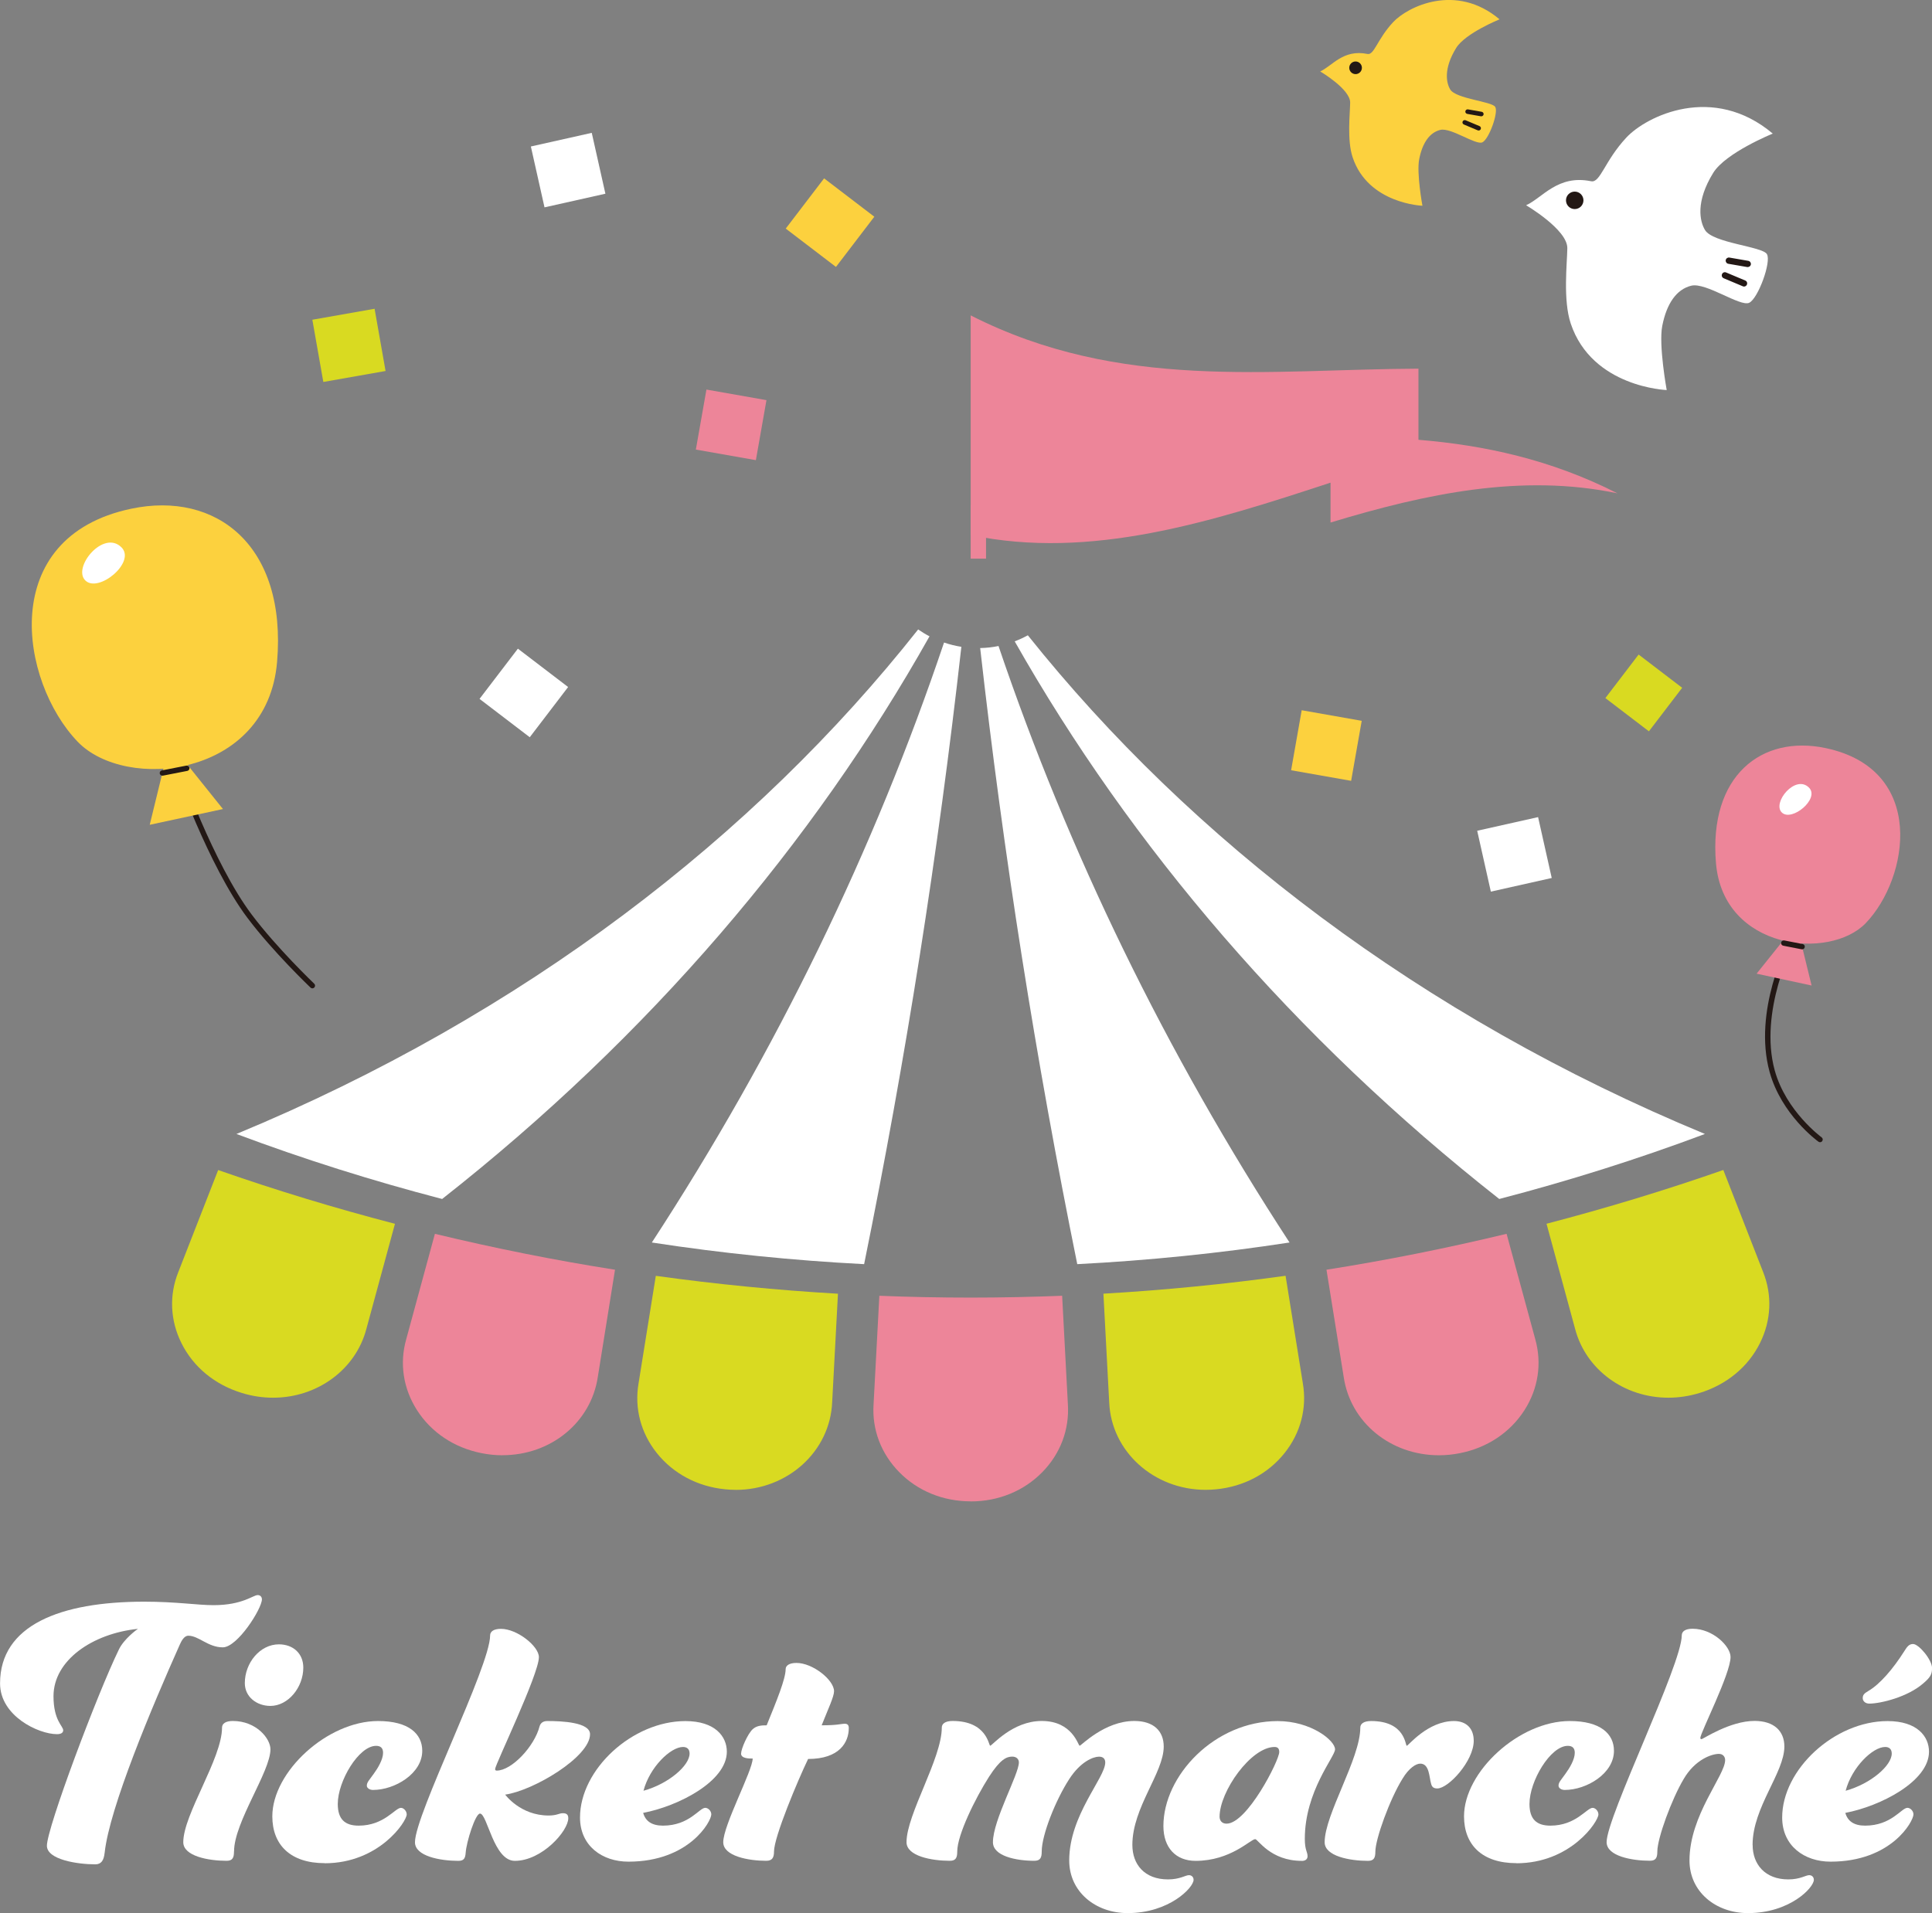 <?xml version="1.0" encoding="UTF-8"?>
<svg id="_レイヤー_2" data-name="レイヤー 2" xmlns="http://www.w3.org/2000/svg" viewBox="0 0 360.41 356.97">
  <rect x="0" y="0" width="360.41" height="356.97" fill="#808080" stroke="none"/>
  <defs>
    <style>
      .cls-1 {
        fill: #ed8599;
      }

      .cls-2 {
        fill: #fff;
      }

      .cls-3 {
        fill: #fcd13e;
      }

      .cls-4 {
        fill: #d9da21;
      }

      .cls-5 {
        fill: #231815;
      }
    </style>
  </defs>
  <g id="_レイヤー_1-2" data-name="レイヤー 1">
    <g>
      <g>
        <path class="cls-2" d="M19.51,345.77c-.14,1.3-.58,2.1-1.73,2.1-3.32,0-9.03-.87-9.03-3.47,0-3.32,9.39-28.33,13.44-36.64,.94-1.95,3.32-3.69,3.54-3.83-8.46,.87-15.75,5.85-15.75,12.57,0,4.55,1.81,5.56,1.81,6.36,0,.43-.36,.72-1.16,.72-3.47,0-10.62-3.4-10.62-9.47,0-10.84,11.2-15.25,26.88-15.25,6.07,0,9.9,.65,12.94,.65,5.42,0,7.37-1.88,8.24-1.88,.51,0,.79,.36,.79,.79,0,1.73-4.55,8.96-7.3,8.96s-4.48-2.17-6.43-2.17c-.79,0-1.3,1.01-1.59,1.66-5.13,11.49-13.15,30.5-14.02,38.88Z"/>
        <path class="cls-2" d="M43.65,345.48c0,1.08-.22,1.73-1.37,1.73-3.4,0-8.09-.87-8.09-3.47,0-5.2,7.23-15.61,7.23-21.39,0-.72,.65-1.23,2.02-1.23,4.34,0,7.01,3.25,7.01,5.28,0,4.19-6.79,13.59-6.79,19.08Zm8.38-38.66c2.6,0,4.55,1.66,4.55,4.34,0,3.69-2.82,7.15-6.14,7.15-2.53,0-4.77-1.66-4.77-4.26,0-3.76,2.82-7.23,6.36-7.23Z"/>
        <path class="cls-2" d="M60.56,347.65c-6.36,0-9.76-3.4-9.76-8.74,0-8.31,10.26-17.78,19.73-17.78,5.71,0,8.24,2.38,8.24,5.56,0,4.26-5.13,7.3-9.18,7.3-.65,0-1.16-.36-1.16-.79,0-.65,.43-1.01,1.3-2.24,.79-1.08,1.73-2.67,1.73-3.9,0-.87-.43-1.3-1.3-1.3-3.25,0-7.15,6.58-7.15,10.84,0,2.89,1.37,4.05,3.9,4.05,4.77,0,6.79-3.32,7.88-3.32,.51,0,1.08,.58,1.08,1.23,0,1.3-5.13,9.11-15.32,9.11Z"/>
        <path class="cls-2" d="M92.36,330.09c0,.22,.14,.29,.29,.29,2.82,0,7.08-4.55,8.02-8.31,.22-.65,.72-.94,1.45-.94,2.67,0,7.95,.22,7.95,2.46,0,4.26-10.62,10.55-15.83,11.27,0,0,2.82,3.9,8.09,3.9,1.59,0,1.95-.43,2.67-.43s1.01,.29,1.01,.94c0,2.38-4.91,7.95-9.97,7.95-3.97,0-5.13-8.82-6.5-8.82-.87,0-2.53,5.28-2.67,7.3-.07,1.08-.36,1.52-1.37,1.52-3.4,0-8.09-.87-8.09-3.47,0-5.2,14.02-32.81,14.02-38.59,0-.72,.65-1.23,2.02-1.23,3.04,0,7.08,3.25,7.08,5.28,0,3.18-8.17,20.09-8.17,20.88Z"/>
        <path class="cls-2" d="M131.53,337.32c.58,0,1.16,.58,1.16,1.23,0,1.3-4.12,8.82-15.46,8.82-4.91,0-9.03-2.96-9.03-8.24,0-8.96,9.76-17.99,19.66-17.99,5.56,0,7.73,2.89,7.73,5.71,0,5.56-9.11,10.19-15.61,11.42,.43,1.52,1.59,2.38,3.69,2.38,4.91,0,6.79-3.32,7.88-3.32Zm-11.49-3.18c4.7-1.3,8.6-4.7,8.6-6.94,0-.87-.51-1.23-1.23-1.23-2.31,0-6.21,3.76-7.37,8.17Z"/>
        <path class="cls-2" d="M138.25,327.2c0-.87,1.23-3.69,2.17-4.55,.72-.65,1.59-.72,2.6-.72,1.88-4.62,3.54-8.67,3.54-10.48,0-.65,.65-1.16,2.02-1.16,3.04,0,7.01,3.18,7.01,5.28,0,1.01-1.08,3.25-2.31,6.36,3.04,0,3.54-.29,4.34-.29,.51,0,.72,.29,.72,.79,0,2.67-1.73,5.78-7.59,5.78-1.88,3.9-6.36,14.53-6.36,17.27,0,1.08-.29,1.73-1.45,1.73-3.32,0-8.02-.87-8.02-3.47,0-3.18,5.49-13.37,5.49-15.61-.72,0-2.17,0-2.17-.94Z"/>
        <path class="cls-2" d="M211.24,344.25c0,3.61,2.24,6.43,6.65,6.43,2.24,0,3.25-.79,3.9-.79,.51,0,.87,.36,.87,.87,0,1.45-4.55,6.21-12.29,6.21-6,0-10.91-3.97-10.91-9.83,0-8.46,6.72-15.39,6.72-18.28,0-.65-.36-1.08-1.16-1.08-1.08,0-3.47,.94-5.56,4.19-2.53,3.9-5.13,10.41-5.13,13.51,0,1.08-.22,1.73-1.37,1.73-3.4,0-7.73-.87-7.73-3.47,0-4.12,4.84-12.65,4.84-14.89,0-.65-.51-1.08-1.23-1.08-1.08,0-2.24,.51-4.34,3.76-2.53,3.97-5.93,10.84-5.93,13.95,0,1.08-.22,1.73-1.37,1.73-3.4,0-8.09-.87-8.09-3.47,0-5.2,6.58-15.61,6.58-21.39,0-.72,.65-1.23,2.02-1.23,6.43,0,6.72,4.62,7.01,4.62,.36,0,4.12-4.62,9.61-4.62,5.78,0,6.79,4.62,7.08,4.62s4.62-4.62,10.19-4.62c3.61,0,5.49,1.88,5.49,4.77,0,4.91-5.85,11.35-5.85,18.36Z"/>
        <path class="cls-2" d="M242.83,347.22c-5.85,0-8.17-4.05-8.67-4.05-.87,0-4.55,4.05-11.13,4.05-3.69,0-6-2.46-6-6.5,0-9.39,9.54-19.58,21.32-19.58,6.21,0,10.7,3.61,10.7,5.28,0,1.37-5.64,7.8-5.64,16.69,0,2.17,.51,2.38,.51,3.25,0,.51-.36,.87-1.08,.87Zm-15.32-8.24c0,.72,.43,1.3,1.3,1.3,3.83,0,9.83-11.78,9.83-13.37,0-.65-.29-.94-.87-.94-4.41,0-10.26,8.31-10.26,13.01Z"/>
        <path class="cls-2" d="M271.23,321.13c2.24,0,3.69,1.3,3.69,3.69,0,3.76-4.7,8.89-6.79,8.89-.72,0-1.01-.29-1.16-.87-.36-1.16-.29-3.76-2.02-3.76-.79,0-2.1,.79-3.32,2.82-2.38,3.83-5.06,11.27-5.06,13.59,0,1.08-.22,1.73-1.37,1.73-3.4,0-8.09-.87-8.09-3.47,0-5.2,6.65-15.61,6.65-21.39,0-.72,.65-1.23,2.02-1.23,6.43,0,6.36,4.62,6.65,4.62s3.9-4.62,8.82-4.62Z"/>
        <path class="cls-2" d="M282.87,347.65c-6.36,0-9.76-3.4-9.76-8.74,0-8.31,10.26-17.78,19.73-17.78,5.71,0,8.24,2.38,8.24,5.56,0,4.26-5.13,7.3-9.18,7.3-.65,0-1.16-.36-1.16-.79,0-.65,.43-1.01,1.3-2.24,.79-1.08,1.73-2.67,1.73-3.9,0-.87-.43-1.3-1.3-1.3-3.25,0-7.15,6.58-7.15,10.84,0,2.89,1.37,4.05,3.9,4.05,4.77,0,6.79-3.32,7.88-3.32,.51,0,1.08,.58,1.08,1.23,0,1.3-5.13,9.11-15.32,9.11Z"/>
        <path class="cls-2" d="M326.95,344.25c0,3.61,2.31,6.43,6.65,6.43,2.24,0,3.25-.79,3.9-.79,.51,0,.87,.36,.87,.87,0,1.45-4.48,6.21-12.29,6.21-6,0-10.91-3.97-10.91-9.83,0-8.46,6.65-15.83,6.65-18.72,0-.65-.43-1.16-1.16-1.16-1.37,0-4.48,1.08-6.58,4.7-2.24,3.76-4.91,11.06-4.91,13.51,0,1.08-.22,1.73-1.37,1.73-3.4,0-8.09-.87-8.09-3.47,0-4.77,14.02-33.1,14.02-38.59,0-.72,.65-1.23,2.02-1.23,3.76,0,7.08,3.25,7.08,5.28,0,3.11-5.64,14.16-5.64,15.1,0,.14,.07,.22,.22,.22,.29,0,5.28-3.4,9.9-3.4,3.61,0,5.56,1.88,5.56,4.77,0,4.91-5.93,11.35-5.93,18.36Z"/>
        <path class="cls-2" d="M355.79,337.32c.58,0,1.16,.58,1.16,1.23,0,1.3-4.12,8.82-15.46,8.82-4.91,0-9.03-2.96-9.03-8.24,0-8.96,9.76-17.99,19.66-17.99,5.56,0,7.73,2.89,7.73,5.71,0,5.56-9.11,10.19-15.61,11.42,.43,1.52,1.59,2.38,3.69,2.38,4.91,0,6.79-3.32,7.88-3.32Zm-11.49-3.18c4.7-1.3,8.6-4.7,8.6-6.94,0-.87-.51-1.23-1.23-1.23-2.31,0-6.21,3.76-7.37,8.17Zm16.12-22.91c0,1.16-.29,1.73-1.66,2.89-2.89,2.53-7.95,3.76-10.04,3.76-.79,0-1.23-.51-1.23-1.01,0-.58,.22-.87,1.08-1.37,2.1-1.23,4.55-4.05,6.65-7.37,.58-.94,.94-1.37,1.66-1.37,1.08,0,3.54,2.96,3.54,4.48Z"/>
      </g>
      <g>
        <g>
          <path class="cls-5" d="M339.53,213.13c-.1,0-.2-.03-.29-.09-.28-.2-6.94-5.08-9.13-13.05-3.12-11.35,3.37-23.93,3.65-24.46,.13-.24,.43-.34,.67-.21,.24,.13,.34,.43,.21,.67-.07,.13-6.58,12.76-3.57,23.73,2.1,7.63,8.69,12.45,8.75,12.5,.22,.16,.28,.47,.11,.7-.1,.14-.25,.21-.41,.21Z"/>
          <path class="cls-1" d="M340.54,139.58c18.92,3.98,15.59,24.24,7.52,32.66-6.72,7.01-26.58,5.05-27.95-11.18-1.38-16.35,8.53-23.98,20.43-21.48Z"/>
          <polygon class="cls-1" points="335.76 174.94 337.95 183.89 327.69 181.68 333.47 174.46 335.76 174.94"/>
          <path class="cls-5" d="M336.18,177.13s-.06,0-.1,0l-3.42-.67c-.27-.05-.45-.32-.39-.59,.05-.27,.31-.45,.59-.39l3.42,.67c.27,.05,.45,.32,.39,.59-.05,.24-.26,.4-.49,.4Z"/>
        </g>
        <path class="cls-2" d="M337.46,146.96c-2.53-2.53-6.91,2.83-5.07,4.64,1.84,1.81,7.14-2.57,5.07-4.64Z"/>
      </g>
      <rect class="cls-1" x="130.71" y="73.6" width="11.37" height="11.37" transform="translate(34.63 199.83) rotate(-80)"/>
      <rect class="cls-3" x="241.76" y="133.43" width="11.37" height="11.37" transform="translate(67.47 358.64) rotate(-80)"/>
      <rect class="cls-4" x="59.2" y="58.55" width="11.79" height="11.79" transform="translate(-10.2 12.28) rotate(-10)"/>
      <rect class="cls-3" x="148.95" y="35.64" width="11.79" height="11.79" transform="translate(56.99 -85.45) rotate(37.37)"/>
      <rect class="cls-2" x="91.83" y="123.4" width="11.79" height="11.79" transform="translate(98.53 -32.77) rotate(37.37)"/>
      <rect class="cls-4" x="301.54" y="124.18" width="10.22" height="10.22" transform="translate(141.41 -159.58) rotate(37.37)"/>
      <rect class="cls-2" x="276.7" y="153.59" width="11.64" height="11.64" transform="translate(-28.02 65.64) rotate(-12.63)"/>
      <rect class="cls-2" x="100.16" y="25.91" width="11.64" height="11.64" transform="translate(-4.37 23.95) rotate(-12.63)"/>
      <g>
        <g>
          <path class="cls-5" d="M58.27,184.42c-.12,0-.25-.05-.34-.14-.07-.07-7.02-6.68-11.8-13.05-7.28-9.71-13.6-27.81-13.66-27.99-.09-.26,.05-.55,.31-.64,.26-.09,.55,.05,.64,.31,.06,.18,6.33,18.14,13.52,27.72,4.73,6.3,11.62,12.86,11.68,12.92,.2,.19,.21,.51,.02,.71-.1,.1-.23,.16-.36,.16Z"/>
          <path class="cls-3" d="M24.49,94.92C-.69,100.21,3.73,127.18,14.48,138.39c8.95,9.34,35.38,6.72,37.21-14.88,1.84-21.77-11.36-31.92-27.2-28.59Z"/>
          <polygon class="cls-3" points="30.84 141.99 27.93 153.9 41.59 150.96 33.89 141.35 30.84 141.99"/>
          <path class="cls-5" d="M30.29,144.74c-.23,0-.44-.17-.49-.4-.05-.27,.12-.53,.39-.59l4.56-.89c.27-.05,.54,.12,.59,.39,.05,.27-.12,.53-.39,.59l-4.56,.89s-.07,0-.1,0Z"/>
        </g>
        <path class="cls-2" d="M22.66,102.13c-3.37-3.37-9.2,3.77-6.74,6.18,2.45,2.41,9.5-3.42,6.74-6.18Z"/>
      </g>
      <path class="cls-2" d="M173.4,118.73c-21.69,38.59-52.25,74.59-90.92,104.99-12.94-3.37-25.75-7.4-38.37-12.13,53.63-22.21,96.74-55.62,127.17-94.14,.68,.47,1.38,.9,2.12,1.28Z"/>
      <path class="cls-2" d="M179.34,120.69c-4.33,38.54-10.37,76.98-18.14,115.19-13.24-.68-26.46-2.02-39.6-4.04,23.28-35.69,41.51-73.36,54.51-111.95,1.04,.36,2.12,.63,3.23,.8Z"/>
      <path class="cls-2" d="M240.56,231.84c-13.14,2.02-26.35,3.36-39.6,4.04-7.74-38.14-13.78-76.5-18.11-114.96,1.17-.02,2.31-.15,3.42-.38,12.99,38.36,31.14,75.81,54.29,111.3Z"/>
      <path class="cls-2" d="M318.05,211.59c-12.62,4.73-25.43,8.76-38.37,12.13-38.34-30.16-68.73-65.82-90.39-104.05,.85-.32,1.67-.7,2.45-1.13,30.38,38.06,73.19,71.05,126.31,93.05Z"/>
      <g>
        <path class="cls-4" d="M50.94,260.8c-1.95,0-3.9-.29-5.81-.88-5.05-1.54-9.05-4.83-11.27-9.28-2.12-4.24-2.33-8.97-.59-13.3l7.43-19.02c10.71,3.75,21.79,7.12,32.98,10.03l-5.33,19.6c-1.98,7.57-9.13,12.85-17.4,12.85Z"/>
        <path class="cls-1" d="M268.43,271.54c-9.03,0-16.5-6.13-17.76-14.57l-3.22-20.05c11.18-1.76,22.47-4.02,33.6-6.7l5.34,19.63c1.28,4.54,.57,9.25-2,13.27-2.66,4.16-6.94,7.02-12.04,8.03-1.3,.26-2.61,.39-3.91,.39Z"/>
        <path class="cls-4" d="M224.92,277.99c-9.7,0-17.61-7.17-18-16.32l-1.08-20.28c11.37-.66,22.78-1.78,33.98-3.34l3.22,20.04c.8,4.66-.41,9.28-3.4,13.03-3.07,3.86-7.6,6.26-12.75,6.77-.66,.06-1.32,.1-1.97,.1h0Z"/>
        <path class="cls-4" d="M137.26,277.99c-.65,0-1.31-.03-1.98-.1-5.14-.5-9.67-2.91-12.75-6.76-2.99-3.75-4.2-8.37-3.41-13l3.22-20.07c11.2,1.56,22.61,2.68,33.98,3.34l-1.08,20.24c-.39,9.18-8.3,16.36-18,16.36Z"/>
        <path class="cls-1" d="M93.74,271.54c-1.29,0-2.61-.13-3.9-.39-5.11-1.01-9.39-3.87-12.05-8.03-2.57-4.02-3.29-8.72-2.01-13.23l5.35-19.67c11.11,2.68,22.39,4.94,33.6,6.7l-3.21,20.01c-1.27,8.47-8.75,14.6-17.78,14.6Z"/>
        <path class="cls-1" d="M181.09,280.14c-5.16,0-9.91-1.94-13.36-5.47-3.37-3.44-5.07-7.92-4.77-12.61l1.08-20.28c5.69,.23,11.42,.34,17.05,.34s11.36-.12,17.05-.34l1.07,20.25c.3,4.72-1.4,9.22-4.77,12.66-3.45,3.52-8.19,5.46-13.33,5.46h-.02Z"/>
        <path class="cls-4" d="M311.23,260.8c-8.27,0-15.41-5.27-17.39-12.82l-5.34-19.64c11.2-2.92,22.28-6.29,32.98-10.03l7.41,18.99c1.75,4.36,1.54,9.08-.58,13.33-2.22,4.45-6.23,7.75-11.27,9.29-1.9,.58-3.86,.88-5.81,.88Z"/>
      </g>
      <path class="cls-1" d="M264.61,82.05v-13.26c-27.84,.11-55.69,4.22-83.53-9.94v40.99c22.38,4.68,44.76-2.43,67.13-9.78v7.44c17.84-5.41,35.68-9.18,53.52-5.45-12.38-6.29-24.75-8.97-37.13-9.99Z"/>
      <rect class="cls-1" x="181.08" y="94.26" width="2.86" height="9.98"/>
      <path class="cls-2" d="M330.72,24.94c-11.17-9.42-23.58-3.28-27.31,.71-4.09,4.38-4.87,8.52-6.59,8.17-6.25-1.28-9.06,3.1-12.13,4.48,0,0,7.74,4.54,7.69,8.02-.04,2.89-.83,9.66,.64,14.06,3.99,11.91,17.9,12.4,17.9,12.4,0,0-1.53-8.38-.83-11.97,.82-4.19,2.67-6.83,5.41-7.5,2.75-.67,9.12,3.97,10.8,3.19,1.67-.78,4.18-7.66,3.31-9.09-.87-1.43-10.06-2.05-11.54-4.48-1-1.65-1.79-5.3,1.53-10.68,2.33-3.77,11.12-7.33,11.12-7.33Z"/>
      <path class="cls-5" d="M326.04,49.83s-.07,0-.1,0l-3.53-.61c-.32-.06-.53-.36-.48-.68,.06-.32,.36-.53,.68-.48l3.53,.61c.32,.06,.53,.36,.48,.68-.05,.28-.3,.48-.58,.48Z"/>
      <path class="cls-5" d="M325.35,53.47c-.08,0-.15-.01-.23-.05l-3.57-1.5c-.3-.12-.44-.47-.31-.77,.12-.3,.47-.44,.76-.31l3.57,1.5c.3,.12,.44,.47,.31,.77-.09,.22-.31,.36-.54,.36Z"/>
      <path class="cls-5" d="M295.39,37.38c0,.9-.73,1.63-1.63,1.63s-1.63-.73-1.63-1.63,.73-1.63,1.63-1.63,1.63,.73,1.63,1.63Z"/>
      <g>
        <path class="cls-3" d="M279.74,3.61c-8.12-6.85-17.14-2.38-19.85,.52-2.97,3.18-3.54,6.2-4.79,5.94-4.54-.93-6.58,2.25-8.82,3.26,0,0,5.63,3.3,5.59,5.83-.03,2.1-.61,7.02,.47,10.22,2.9,8.66,13.01,9.01,13.01,9.01,0,0-1.12-6.09-.6-8.7,.6-3.04,1.94-4.96,3.93-5.45s6.63,2.89,7.85,2.32c1.22-.57,3.04-5.57,2.4-6.61-.63-1.04-7.31-1.49-8.39-3.25-.73-1.2-1.3-3.85,1.11-7.76,1.69-2.74,8.08-5.33,8.08-5.33Z"/>
        <path class="cls-5" d="M276.34,21.7s-.05,0-.07,0l-2.56-.45c-.23-.04-.39-.26-.35-.49,.04-.23,.25-.38,.49-.35l2.56,.45c.23,.04,.39,.26,.35,.49-.04,.21-.22,.35-.42,.35Z"/>
        <path class="cls-5" d="M275.83,24.35c-.05,0-.11-.01-.16-.03l-2.59-1.09c-.22-.09-.32-.34-.23-.56s.34-.32,.56-.23l2.59,1.09c.22,.09,.32,.34,.23,.56-.07,.16-.23,.26-.39,.26Z"/>
        <path class="cls-5" d="M254.06,12.65c0,.65-.53,1.18-1.18,1.18s-1.18-.53-1.18-1.18,.53-1.18,1.18-1.18,1.18,.53,1.18,1.18Z"/>
      </g>
    </g>
  </g>
</svg>